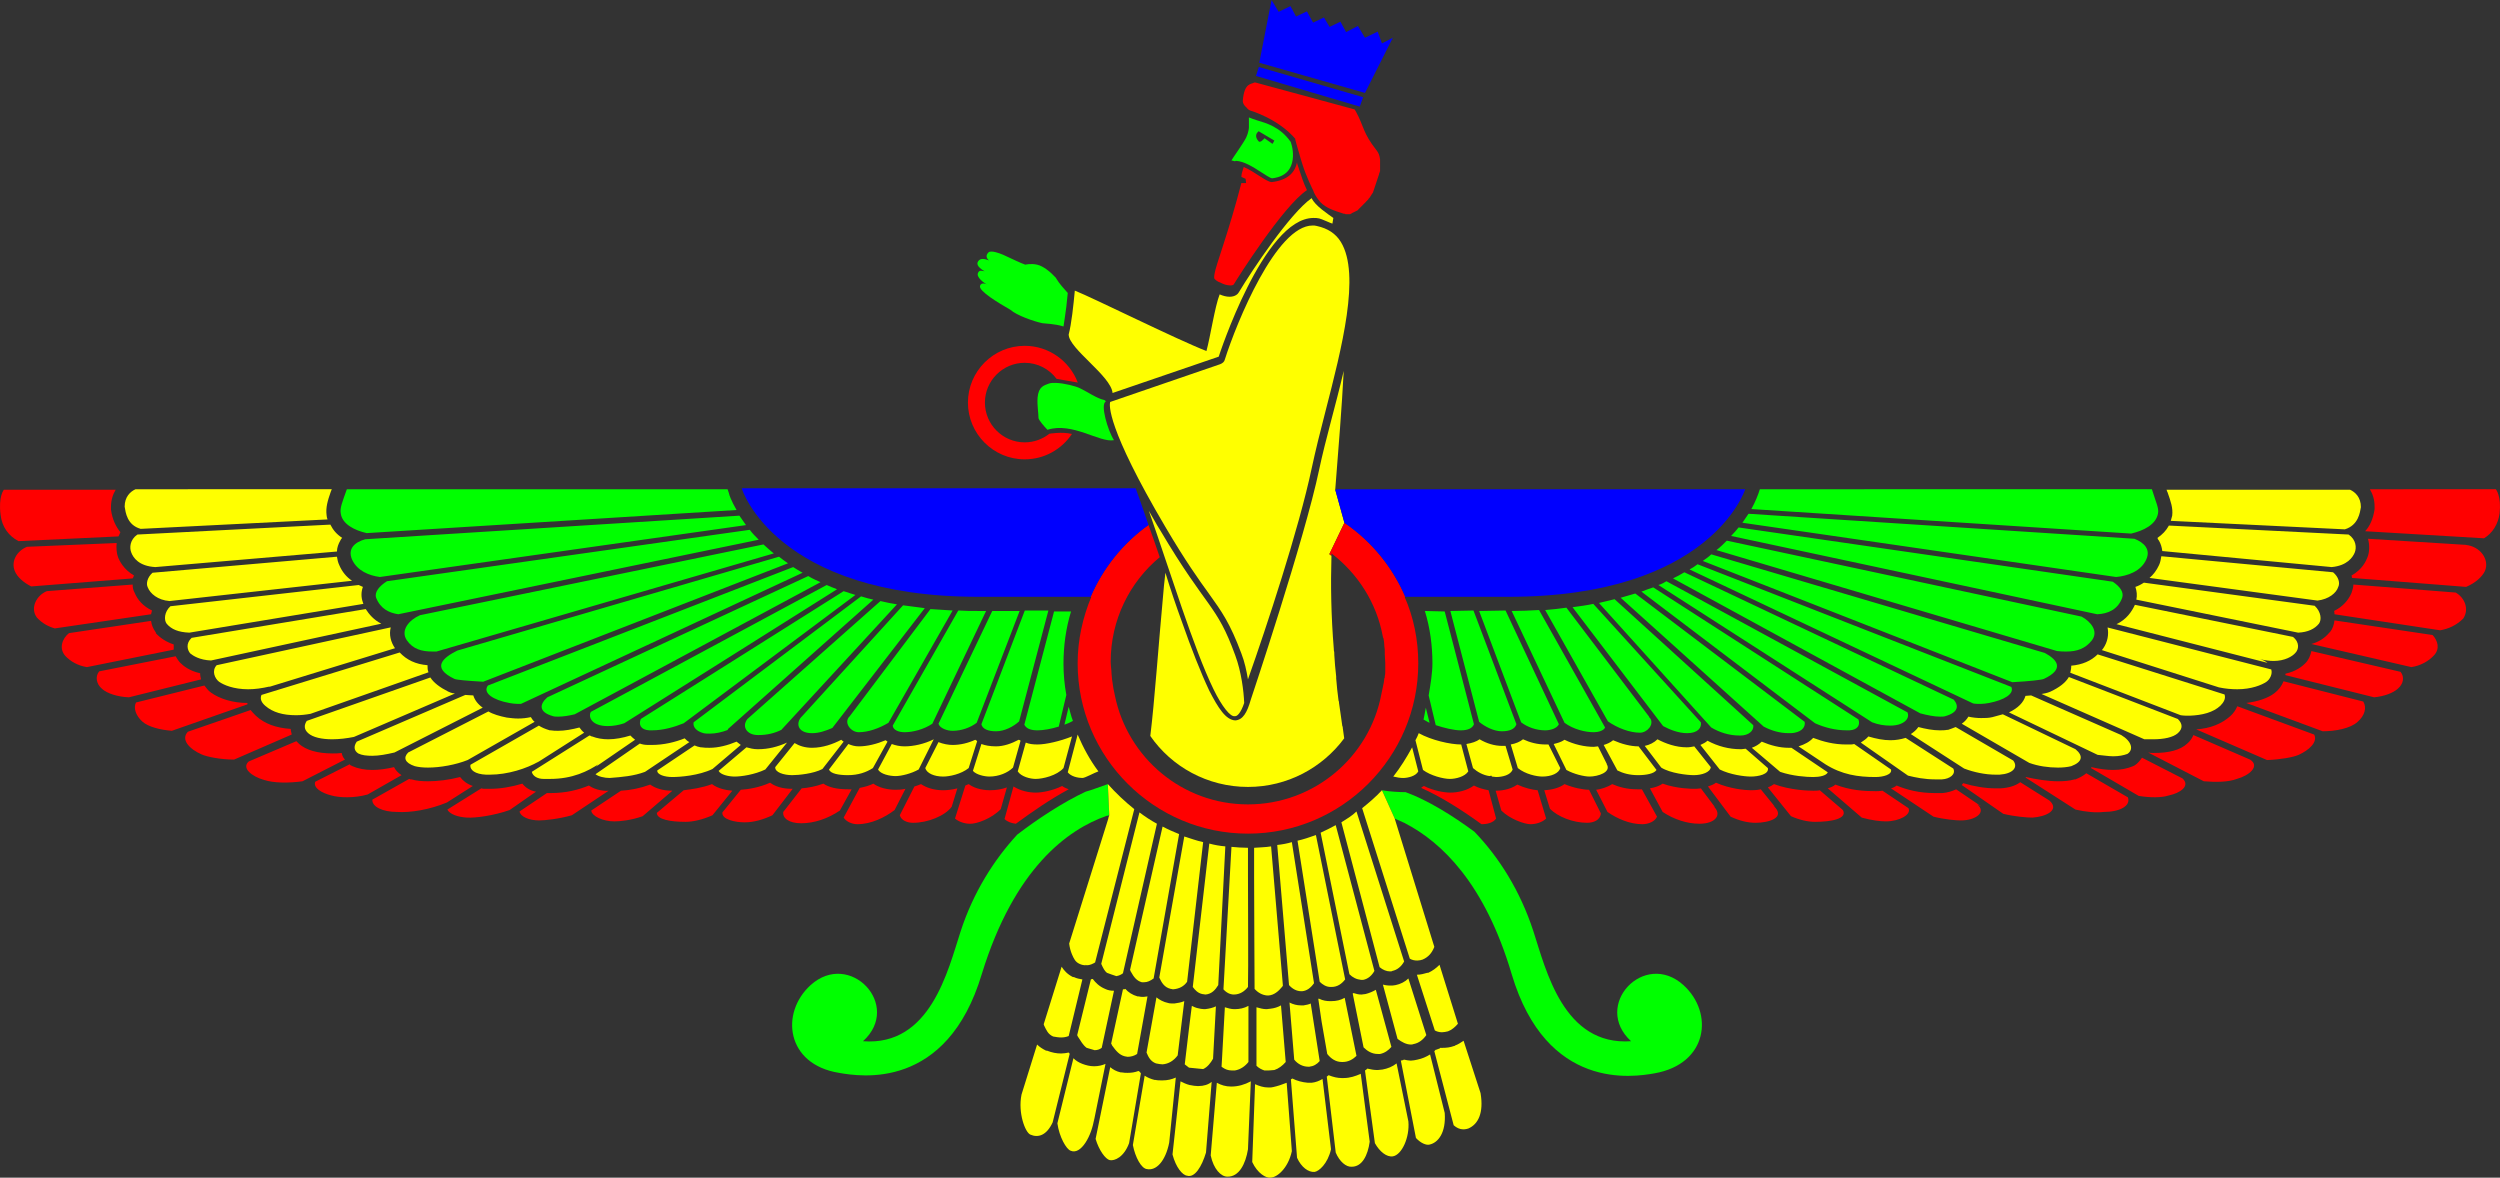 <?xml version="1.0" encoding="UTF-8" standalone="no"?>
<svg
   xml:space="preserve"
   width="529.904"
   height="249.623"
   version="1.1"
   id="svg641"
   sodipodi:docname="faravahar.svg"
   inkscape:version="1.2.2 (b0a84865, 2022-12-01)"
   xmlns:inkscape="http://www.inkscape.org/namespaces/inkscape"
   xmlns:sodipodi="http://sodipodi.sourceforge.net/DTD/sodipodi-0.dtd"
   xmlns="http://www.w3.org/2000/svg"
   xmlns:svg="http://www.w3.org/2000/svg"><rect width="100%" height="100%" fill="#333333" stroke="none"/><defs
   id="defs645"><inkscape:path-effect
     effect="powerstroke"
     id="path-effect1681"
     is_visible="true"
     lpeversion="1"
     offset_points="0,0"
     not_jump="false"
     sort_points="true"
     interpolator_type="CubicBezierJohan"
     interpolator_beta="0.2"
     start_linecap_type="zerowidth"
     linejoin_type="extrp_arc"
     miter_limit="4"
     scale_width="1"
     end_linecap_type="zerowidth" /><inkscape:path-effect
     effect="powerstroke"
     id="path-effect1046"
     is_visible="true"
     lpeversion="1"
     offset_points="0,0"
     not_jump="false"
     sort_points="true"
     interpolator_type="CubicBezierJohan"
     interpolator_beta="0.2"
     start_linecap_type="zerowidth"
     linejoin_type="extrp_arc"
     miter_limit="4"
     scale_width="1"
     end_linecap_type="zerowidth" /><inkscape:path-effect
     effect="fill_between_many"
     method="bsplinespiro"
     linkedpaths="#path1044,0,1"
     id="path-effect1048" /><inkscape:path-effect
     effect="fill_between_many"
     method="bsplinespiro"
     linkedpaths="#path1679,0,1"
     id="path-effect1683" /></defs><sodipodi:namedview
   id="namedview643"
   pagecolor="#ffffff"
   bordercolor="#000000"
   borderopacity="0.25"
   inkscape:showpageshadow="2"
   inkscape:pageopacity="0.0"
   inkscape:pagecheckerboard="0"
   inkscape:deskcolor="#d1d1d1"
   showgrid="false"
   inkscape:zoom="3.6514701"
   inkscape:cx="229.9074"
   inkscape:cy="88.594454"
   inkscape:window-width="1440"
   inkscape:window-height="763"
   inkscape:window-x="0"
   inkscape:window-y="25"
   inkscape:window-maximized="0"
   inkscape:current-layer="svg641"
   showguides="true" />
  <path
   id="path1563"
   style="fill:#ff0000;color:#000000;fill-rule:evenodd;stroke-width:3.142;stroke-linecap:square;-inkscape-stroke:none"
   d="M 217.023 73.301 C 210.397 73.301 204.991 78.706 204.991 85.332 C 204.991 91.958 210.397 97.363 217.023 97.363 C 221.193 97.363 224.878 95.222 227.038 91.982 C 226.506 91.854 225.94 91.787 225.388 91.758 C 224.839 91.729 224.309 91.739 223.843 91.766 C 222.909 91.819 222.251 91.936 222.251 91.936 C 220.813 93.077 218.995 93.762 217.023 93.762 C 212.379 93.762 208.591 89.975 208.591 85.332 C 208.591 80.689 212.379 76.9 217.023 76.9 C 219.783 76.9 222.241 78.239 223.78 80.301 L 228.279 81.092 C 226.557 76.547 222.157 73.301 217.023 73.301 z "
   transform="translate(0.173)"
   inkscape:label="hand ring" />
  <g
     id="vest">
      <path id="path2470"
            style="fill:#ffff00"
            d="m 278.021,42 c -4.6,3.2 -12.7,15.4 -15.4,19.9 -0.2,0.4 -0.8,1 -2,1 -0.7,0 -1.4,-0.2 -2.1,-0.5 -1,2.5 -1.999,9.1 -2.799,12 -6,-2.3 -24.1,-11.301 -27.9,-12.801 -0.3,3.2 -0.701,7.001 -1.301,9.301 0,3 9.001,8.8 9.301,12.4 l 22.5,-7.701 c 0,0 9.5,-29.4 20.1,-29.4 0.4,0 0.799,0.002 1.199,0.102 0.5,0.1 2.401,1 2.801,1.1 l 0.199,-1.201 C 281.521,45.399 278.721,43.6 278.021,42 Z m 0.201,5.801 c -7.7,0 -16.102,20.498 -18.602,28.398 -0.1,0.5 -0.5,0.8 -1,1 l -23.299,8 c -0.2,0.6 -0.801,5.3 11.699,26.5 4.3,7.3 7.101,11.202 9.201,14.102 2.8,3.9 4.498,6.299 6.898,12.699 0.7,1.8 1.1,3.7 1.4,5.5 3.9,-11 10.8,-31.899 13.5,-44.699 0.8,-3.7 1.8,-7.8 2.9,-12 3.5,-13.6 7.501,-29.1 3.301,-36 -1.1,-1.8 -2.802,-2.9 -5.102,-3.4 -0.3,-0.1 -0.598,-0.1 -0.898,-0.1 z m 6.6,30.799 c -1.7,7.3 -3.901,14.7 -5.201,20.9 -3.1,14.8 -14.5,48.801 -14.5,48.801 -0.8,2.8 -1.699,4.298 -3.299,4.398 -2,-0.1 -3.6,-2.599 -5.5,-6.299 -1.8,-3.8 -3.801,-8.9 -5.801,-14.6 -1.2,-3.3 -2.4,-6.8 -3.5,-10.4 l -0.299,2.699 c -1.2,13 -2,24.6 -2.9,31.9 4.5,6.5 12.099,10.801 20.699,10.801 8.4,0 15.8,-4.101 20.4,-10.301 -0.1,-0.7 -0.201,-1.499 -0.301,-2.199 0,-0.1 3.9e-4,-0.3 -0.1,-0.4 -0.2,-1.7 -0.499,-3.3 -0.699,-4.9 0,-0.2 3.9e-4,-0.3 -0.1,-0.5 -0.2,-1.6 -0.4,-3.199 -0.5,-4.699 v -0.4 c -0.2,-1.6 -0.3,-3.1 -0.4,-4.6 v -0.102 c 0,-0.3 3.9e-4,-0.598 -0.1,-0.898 v -0.201 c -0.584,-7.111 -0.682,-13.636 -0.502,-19.793 0,0 -0.447,-0.347 -0.447,-0.348 l 3.191,-6.65 -1.943,-7.008 c 0.7,-8.8 1.401,-17.501 1.801,-25.201 z m -41.301,29.701 c 4.5,12.8 9.501,29.199 13.701,37.799 1.8,3.7 3.6,5.901 4.5,5.701 0.5,0.1 1.3,-0.701 2,-2.801 -0.1,-2.5 -0.6,-6.6 -1.9,-10.1 -4,-11 -5.9,-9.6 -15.9,-26.5 -0.9,-1.4 -1.6,-2.8 -2.4,-4.1 z"
            sodipodi:nodetypes="ccccccsccccscccccccccccssscscccccsccccccccsccccccccccsccccccccc"
            inkscape:label="vest" />
  </g>
    <path
   id="path2475"
   style="fill:#ff0000"
   d="m 284.965,110.809 -3.191,6.65 0.133,0.098 c 0.108,0.081 0.208,0.168 0.314,0.25 0.005,-0.164 -0.003,-0.343 0.002,-0.506 5.6,4.3 9.598,10.499 10.898,17.699 0,0.1 0.002,0.199 0.102,0.199 0.1,0.5 0.199,1.102 0.199,1.602 v 0.1 c 0.1,0.5 0.1,0.9 0.1,1.4 v 0.398 c 0,0.6 0.1,1.201 0.1,1.801 v 1.9 c 0,0.3 3.9e-4,0.6 -0.1,0.9 0,0.2 3.9e-4,0.4 -0.1,0.5 0,0.3 -0.1,0.599 -0.1,0.799 0,0.2 -0.1,0.4 -0.1,0.5 -0.042,0.371 -0.169,0.712 -0.225,1.078 -0.061,0.319 -0.128,0.636 -0.199,0.951 -2.497,13.287 -14.2,23.371 -28.277,23.371 -13.911,0 -25.496,-9.886 -28.191,-23.008 -0.254,-1.063 -0.448,-2.149 -0.582,-3.254 -0.004,-0.048 -0.021,-0.091 -0.025,-0.139 -0.008,-0.048 -0.004,-0.104 -0.012,-0.152 -0.069,-0.627 -0.122,-1.26 -0.15,-1.898 -0.042,-0.588 -0.139,-1.15 -0.139,-1.748 0,-8.9 4,-16.901 10.4,-22.201 -0.795,-2.432 -1.577,-4.512 -2.385,-6.828 -5.478,3.911 -9.677,9.203 -12.262,15.229 h 0.146 c -1.8,4.3 -2.9,9.1 -2.9,14.1 0,19.9 16.2,36.1 36.1,36.1 19.9,0 36.1,-16.2 36.1,-36.1 0,-5 -0.998,-9.8 -2.898,-14.1 h 0.145 c -2.657,-6.192 -7.009,-11.619 -12.711,-15.559 z"
   sodipodi:nodetypes="cccccccscssssccscccscccccsccccssscccc"
   inkscape:label="ring" />
    <path
   id="path2577"
   style="fill:#00ff00"
   d="m 234.822,166.199 c -1.5,0.5 -3.501,1.302 -4.701,1.602 -4.9,2.3 -10.2,5.8 -14.5,9.1 -4.9,5.3 -9.3,12.2 -12,20.5 -2.7,8.3 -6.399,24.399 -20.699,23.299 8.4,-7.6 -2.8,-19.398 -11.1,-11.898 -6.5,5.9 -5.2,16.8 6,18.6 4.5,0.8 22.899,3.8 30.299,-21 6.9,-22.4 18.2,-30.6 26.5,-33.5 0.2,0 0.3,3.9e-4 0.5,-0.1 -0.299,-6.602 0,0 -0.299,-6.602 z m 58.1,1.301 c 2.699,6 0,-1e-5 2.699,6 0.7,0.3 1.3,0.6 2,0.9 0.1,0 0.201,0.1 0.201,0.1 7.7,4 16.9,12.7 22.6,32 7.4,24.8 25.801,21.8 30.301,21 11.3,-2 12.6,-12.799 6.1,-18.699 -8.3,-7.5 -19.4,4.298 -11.1,11.898 -14.3,1 -18.001,-14.999 -20.701,-23.299 -2.8,-8.6 -7.3,-15.7 -12.5,-21.1 -4.6,-3.4 -9.9,-6.7 -14.6,-8.4 h -0.5 c -0.6,0 -3,-0.1 -4.5,-0.4 z"
   sodipodi:nodetypes="sccscccccccscccccccccccssc"
   inkscape:label="tail" />
    <path
   id="path2700"
   style="fill:#0000ff"
   d="m 284.965,110.809 0.191,0.133 c 5.702,3.94 10.054,9.367 12.711,15.559 h 21.855 c 43,0 50.199,-22.801 50.199,-22.801 h -85.801 c -0.4,0 -0.7,0.002 -1.1,0.102 z M 157.223,103.5 c 0,0.2 7.199,23 50.199,23 h 23.754 c 2.585,-6.025 6.784,-11.318 12.262,-15.229 -0.92,-2.637 -1.863,-5.483 -2.715,-7.771 z"
   sodipodi:nodetypes="csccsccccccccc"
   inkscape:label="upper wings" />
    <path
   id="path2780"
   style="fill:#00ff00;stroke:none;stroke-width:1.8;stroke-dasharray:none"
   d="m 264.723,24.9 v 2.1 c 0,0 -0.002,0.899 -0.602,2.199 -0.6,1.2 -2.9,4.401 -3.1,4.801 l 0.801,0.199 c 0,-0.1 0.099,-0.1 0.199,-0.1 1.7,0.1 3.601,1.3 5.301,2.4 0.8,0.5 1.799,1.201 2.299,1.301 1.8,-0.2 3.001,-0.9 3.701,-2 1,-1.6 0.8,-3.7 0.5,-4.9 -0.1,-0.4 -0.201,-0.701 -0.201,-0.701 0,-0.1 -0.1,-0.199 -0.1,-0.199 -2.2,-3.1 -5.1,-3.9 -7.1,-4.5 -0.6,-0.2 -1.199,-0.4 -1.699,-0.6 z m 2.1,2.9 0.1,0.1 3.199,1.9 -0.398,0.699 -1.701,-1.199 c 0,0 -0.799,0.999 -1.199,0.699 -0.2,-0.2 -1.2,-1.299 0,-2.199 z m -56.562,25.523 c -0.319,-0.019 -0.588,0.026 -0.738,0.176 -0.5,0.5 -0.6,1.099 0.1,1.699 -0.8,-0.3 -1.799,-0.599 -2.299,0.201 -0.5,0.7 0.3,1.5 1.4,2.1 -0.7,-0.1 -1.1,-0.299 -1.4,0.301 -0.5,0.9 1.2,2.2 2.1,2.6 -0.7,-0.4 -1.499,-0.501 -1.699,0.199 -0.3,1.1 3.9,3.6 6.5,5.1 1.2,1.1 4.799,2.401 6.699,2.801 0.5,0.1 2.6,0.099 4.5,0.699 0.2,-1.4 0.4,-2.599 0.6,-4.199 0.1,-1 0.201,-2 0.301,-2.9 -0.9,-1 -1.8,-2 -2.4,-3 0,-0.1 -0.1,-0.099 -0.1,-0.199 l -0.201,-0.201 -0.1,-0.1 -0.6,-0.6 c -0.2,-0.2 -1.7,-1.6 -3.1,-1.9 -1.3,-0.3 -2.5,0 -2.5,0 -0.9,-0.3 -3.201,-1.4 -4.701,-2.1 0,0 -1.405,-0.62 -2.361,-0.676 z m 13.557,27.836 c -0.595,-0.023 -1.119,0.016 -1.494,0.141 -1,0.4 -2.2,0.6 -2.4,3 -0.1,1.8 0.199,3.199 0.199,4.299 0,0.4 1.3,1.9 1.9,2.5 5.3,-1.7 11.1,2.801 14.1,2.201 -1.3,-2 -2.999,-7.701 -1.699,-8.201 l -0.301,-0.299 c -1.6,-0.3 -3.699,-1.8 -5.199,-2.5 -0.9,-0.45 -3.32,-1.07 -5.105,-1.141 z"
   sodipodi:nodetypes="cccccccccscccccccccccccsccccccccccccscccscccsccccscsccc"
   inkscape:label="skin" />
    <path
   id="path2860"
   style="fill:#0000ff"
   d="m 269.521,0 -2.6,13.301 22.4,6.398 L 295.223,8 l -2.301,1.199 -0.9,-2.5 L 289.322,8 l -1.5,-2.5 -2.5,1.301 -1.201,-2.201 -2.299,1.1 -1.201,-2 -2.299,1.102 -1.301,-2.4 -2.299,1.1 -1.201,-2.199 -2.5,1.199 z m -2.699,14.199 -0.6,1.9 22,6.5 0.699,-2 z"
   sodipodi:nodetypes="ccccccccccccccccccccccc"
   inkscape:label="crown" />
    <path
   id="path421"
   style="fill:#ff0000"
   d="m 265.822,17.5 c -0.5,0.4 -2.1,-0.1 -2.4,3.9 0,0.5 0.301,1 0.801,1.4 0.3,0.4 0.499,0.5 0.699,0.6 0,0 5.999,1.7 9.699,6.1 h -0.1 c 0,0 0.101,0.4 0.301,1.1 0.3,0.9 0.699,2.6 1.299,4.4 0.6,2 2.201,5.401 2.201,5.301 0.4,1.3 1.6,2.6 1.6,2.6 1.2,1.2 2.7,1.7 4.9,2.4 h 0.1 c 0.1,0 0.201,-3.9e-4 0.301,0.1 h 0.898 c 0.1,0 0.101,3.9e-4 0.201,-0.1 0.1,0 0.099,-0.002 0.199,-0.102 0.1,-0.1 0.101,-0.1 0.201,-0.1 0.1,0 0.099,-0.1 0.199,-0.1 0.1,0 0.099,-0.1 0.199,-0.1 0.1,0 0.101,-0.1 0.201,-0.1 0.1,0 0.099,-0.102 0.199,-0.102 0.1,0 0.101,-0.1 0.201,-0.1 0.1,0 0.099,-0.099 0.199,-0.199 l 0.199,-0.201 0.201,-0.199 0.199,-0.199 0.201,-0.201 0.199,-0.199 0.199,-0.201 0.201,-0.199 0.199,-0.199 c 0.1,-0.1 0.101,-0.201 0.201,-0.201 0.1,-0.1 0.099,-0.199 0.199,-0.199 0.1,-0.1 0.099,-0.201 0.199,-0.301 0.1,-0.1 0.101,-0.199 0.201,-0.199 0.1,-0.2 0.199,-0.3 0.299,-0.5 0.1,-0.1 0.101,-0.201 0.201,-0.301 0.1,-0.1 0.099,-0.199 0.199,-0.299 0,-0.1 0.1,-0.201 0.1,-0.301 0,-0.1 0.102,-0.201 0.102,-0.301 0,-0.1 0.1,-0.199 0.1,-0.299 0,-0.1 0.1,-0.201 0.1,-0.301 0,-0.1 0.1,-0.199 0.1,-0.299 0,-0.1 0.1,-0.201 0.1,-0.301 0,-0.1 0.102,-0.201 0.102,-0.301 0,-0.1 0.1,-0.199 0.1,-0.299 0,-0.1 0.1,-0.201 0.1,-0.301 0,-0.1 0.1,-0.199 0.1,-0.299 0,-0.1 0.1,-0.201 0.1,-0.301 0,-0.1 0.102,-0.201 0.102,-0.301 0,-0.1 0.1,-0.199 0.1,-0.299 0,-0.1 -3.9e-4,-0.201 0.1,-0.301 0,-0.1 -4e-4,-0.199 0.1,-0.299 v -2.5 c -0.1,-0.8 -0.299,-1.4 -0.799,-2 -2.9,-3.7 -2.601,-5.002 -4.301,-8.102 -0.1,-0.2 -0.201,-0.3 -0.301,-0.5 l -21,-5.699 z m 9.1,16.9 c -0.4,2 -1.8,3.799 -5.4,4.199 -1.2,-0.1 -3.7,-2.299 -5.9,-3.199 -0.2,0.7 -0.5,1.4 -0.5,2.1 0.3,0.1 0.6,0.3 0.9,0.4 0,0.3 0.1,0.6 0.1,0.9 h -1 c -2.7,10.5 -5.399,17.299 -5.699,19.299 -0.1,0.7 -0.1,1 0.1,1.1 0.5,0.5 0.901,0.6 1.801,1 0.5,0.2 1.1,0.301 1.5,0.301 0.4,0 0.699,-0.1 0.799,-0.4 0.6,-1 10.3,-16.399 15.4,-19.799 -0.7,-1.4 -1.2,-3.002 -1.9,-5.102 -0.1,-0.3 -0.199,-0.499 -0.199,-0.799 z"
   sodipodi:nodetypes="cccccccccccscscsssssssccccccccsccsccscsssssssssssssccccccccscccccccsccscccs"
   inkscape:label="hair" />
    <path
   id="path549"
   style="fill:#ff0000"
   d="m 502.322,103.699 c 0.6,1 1,2.201 1,3.701 v 0.5 c -0.3,2.1 -1,3.599 -2,4.699 l 25.199,1.5 c 1.8,-1.1 3.001,-2.999 3.301,-5.299 0.4,-3.7 -0.801,-5.102 -0.801,-5.102 z M 0.822,103.801 c 0,0 -1.201,1.399 -0.701,5.299 0.3,2.6 1.701,4.5 3.801,5.6 l 21.199,-1 c 0.1,-0.3 0.3,-0.598 0.4,-0.898 -0.9,-1.1 -1.7,-2.601 -2,-4.801 v -0.5 c 0,-1.5 0.4,-2.699 1,-3.699 z M 501.922,114.199 c 0.4,1.4 0.3,2.9 -0.1,3.9 -0.3,0.8 -1.1,2.6 -3.4,3.9 0.1,0.2 0.1,0.3 0.1,0.5 l 24.201,1.9 c 1.9,-0.8 3.4,-2.1 4,-3.4 1,-2.4 -1.002,-5.2 -4.102,-5.5 h 0.201 z m -477.199,0.9 -19,0.801 c -2.2,0.9 -3.402,3.1 -2.602,5.1 0.5,1.3 1.9,2.501 3.5,3.301 l 21.5,-1.701 c 0.2,-0.3 0.201,-0.5 0.301,-0.6 -2.2,-1.3 -3.1,-3.1 -3.4,-3.9 -0.3,-0.8 -0.399,-1.9 -0.299,-3 z m 3.398,8.801 -18.199,1.4 c -2.2,0.9 -3.6,3.6 -2.1,5.6 1.1,1.2 2.399,1.899 3.799,2.299 l 20.4,-3 c 0.1,-0.3 0.101,-0.499 0.201,-0.799 -1.9,-0.9 -3.101,-2.301 -3.701,-3.801 -0.3,-0.5 -0.4,-1.099 -0.4,-1.699 z m 470.701,0 c 0,0.6 -0.2,1.199 -0.4,1.799 -0.6,1.4 -1.799,2.901 -3.699,3.801 0.1,0.2 0.1,0.499 0.1,0.699 l 22.4,3.4 c 1.7,-0.3 3.398,-1 4.898,-2.5 1.3,-2 0.3,-4.4 -1.6,-5.5 z m -4,7.6 c -0.1,0.9 -0.4,1.8 -0.9,2.4 l -0.1,0.1 -0.1,0.1 c -1,1.2 -2.301,2 -3.801,2.4 l 21.199,4.9 c 2,-0.3 3.701,-1.3 4.801,-2.5 1.3,-1.4 0.799,-3.101 -0.301,-4.301 z m -462.801,0.1 -17.4,2.6 c -1.4,1.1 -2.199,3.201 -0.799,4.801 1.1,1.2 2.7,2.1 4.6,2.4 l 18.4,-3.701 v -1.1 c -1.5,-0.5 -2.801,-1.3 -3.801,-2.4 v -0.199 l -0.1,-0.1 c -0.5,-0.7 -0.8,-1.501 -0.9,-2.301 z m 457.9,6.4 c -0.2,1 -0.601,1.9 -1.301,2.6 -0.6,0.6 -1.899,1.701 -4.199,2.201 v 0.299 l 18.801,4.701 c 2.1,-0.2 4,-0.901 5,-1.801 1.2,-1 1.5,-2.5 0.6,-3.6 z m -452.699,1.1 -16.201,3.201 c -0.9,1.1 -0.6,2.699 0.6,3.699 1.1,1 3.301,1.701 5.701,1.801 l 15.299,-3.801 c -0.1,-0.4 -0.199,-0.801 -0.199,-1.301 -2.3,-0.5 -3.599,-1.599 -4.199,-2.199 -0.4,-0.4 -0.7,-0.9 -1,-1.4 z m 446.799,5.301 c -0.4,1 -1,1.8 -1.9,2.5 -1.4,1.1 -3.6,1.8 -6,2.1 l 16.201,6 c 2.7,0 5.9,-0.6 7.4,-2 1.5,-1.3 1.999,-3.001 1.199,-4.301 z m -440.699,0.9 -14.5,3.6 c -0.6,1.2 -0.001,2.8 1.299,4 1.3,1.2 3.901,1.8 6.301,2 l 16,-5.6 c 0.1,-0.1 0,-0.201 0,-0.301 -3.1,0 -5.899,-0.899 -7.699,-2.199 -0.6,-0.4 -1,-1 -1.4,-1.5 z m 430.9,4.398 c -0.3,0.7 -0.8,1.502 -1.5,2.102 -1.8,1.6 -4.201,2.599 -7.201,2.799 l 15,6.5 c 2.8,-0.1 5.601,-0.6 6.701,-1.1 2.2,-1 4.099,-2.701 3.299,-4.301 z m -421.102,0.801 -13.299,4.6 c -1.6,1.7 0.4,3.701 2.9,4.801 1.1,0.5 3.998,1.1 6.898,1.1 L 61.822,155.699 c 0,-0.3 -0.201,-0.699 -0.201,-1.199 -3.1,-0.2 -5.598,-1.101 -7.398,-2.801 -0.4,-0.4 -0.802,-0.799 -1.102,-1.199 z m 411.801,5.301 c -0.3,0.7 -0.701,1.299 -1.301,1.799 -1.5,1.4 -3.9,2 -7.1,2 -0.4,0 -0.799,3.9e-4 -1.199,-0.1 l 11.799,6.1 c 2.5,0.2 5.2,0.2 7,-0.5 2.6,-0.7 5.001,-2.7 2.801,-4.1 z m -402.1,1.299 -10.1,4.301 c -1.6,1.4 0.699,3.2 3.199,3.9 2.1,0.7 5.299,0.699 8.199,0.299 l 9,-4.6 c -0.4,-0.4 -0.599,-0.9 -0.699,-1.4 -0.7,0.1 -1.3,0.1 -1.9,0.1 -3.2,0 -5.6,-0.7 -7.1,-2 z m 391.199,3.5 c -0.4,0.6 -0.9,1.2 -1.5,1.6 l -0.199,0.102 -0.201,0.1 c -1.2,0.5 -2.599,0.799 -4.199,0.799 -1.4,0 -3,-0.2 -4.6,-0.6 0,0.1 -0.1,0.101 -0.1,0.201 l 10.1,5.898 c 2.4,0.4 4.9,0.4 6.4,-0.1 2.4,-0.5 4.598,-2 2.898,-3.6 z m -379.9,1.4 -7.299,3.699 c -0.5,1.3 1.4,2.4 3.4,2.9 1.7,0.5 4.899,0.601 7.699,-0.199 l 7.199,-4.1 c -0.8,-0.5 -1.3,-1.101 -1.6,-1.701 -1.7,0.4 -3.2,0.6 -4.6,0.6 -1.6,0 -3.099,-0.299 -4.199,-0.799 l -0.201,-0.1 -0.199,-0.102 c -0.1,0 -0.101,-0.099 -0.201,-0.199 z m 368.102,1.9 c -0.6,0.5 -1.301,0.899 -2.301,1.299 h -0.199 c -1,0.3 -2.2,0.4 -3.5,0.4 -2.1,0 -4.601,-0.4 -6.801,-0.9 0,0 3.9e-4,0.102 -0.1,0.102 l 10.6,6.799 c 2.2,0.5 4.3,0.7 6,0.5 3.4,0 5.8,-1.3 5.1,-3.1 z M 97.521,164.699 c -2.3,0.6 -4.699,0.9 -6.799,0.9 -1.3,0 -2.5,-0.1 -3.5,-0.4 h -0.201 c -0.1,0 -0.199,-0.1 -0.299,-0.1 l -7.801,4.4 c -0.1,1.5 2.199,2.6 5.199,2.6 2.9,0.2 7.002,-0.5 10.602,-2 l 5.5,-3.5 c -1.2,-0.4 -2.101,-1.1 -2.701,-1.9 z m 330.701,1.102 c -1.1,0.8 -2.501,1.199 -4.201,1.299 h -1 c -2.2,0 -4.6,-0.4 -6.9,-1.1 -0.1,0.1 -0.199,0.3 -0.299,0.4 l 8.799,6.1 c 2.5,0.6 5.001,0.801 6.201,0.801 2.9,-0.2 5.8,-1.602 3.6,-3.602 z m -265,0.1 c -2.2,1 -4.601,1.4 -6.201,1.5 l -3.9,4.799 c -0.2,1.5 2.701,2.102 4.701,2.102 2,0 4,-0.6 5.9,-1.5 l 4.299,-5.602 h -0.1 c -1,0 -3.099,-0.099 -4.699,-1.299 z m 200.5,0 c -0.5,0.4 -1.101,0.599 -1.701,0.799 l 4.801,6.4 c 1.7,0.8 3.499,1.301 5.299,1.301 2.6,0 6.701,-1.001 3.701,-3.701 0.1,0.1 0.3,0.201 0.4,0.301 l -3,-3.699 c -0.9,0.2 -1.702,0.199 -2.102,0.199 -1.2,0 -4.498,-0.3 -7.398,-1.6 z m -253,0.199 c -2.3,0.7 -4.7,1.1 -6.9,1.1 h -1 c -0.3,0 -0.501,3.9e-4 -0.801,-0.1 l -7.199,4.5 c 0.5,1 2.299,1.601 4.199,1.701 1.7,0.1 5.6,-0.402 9,-1.602 l 5.6,-3.898 c -1.2,-0.2 -2.198,-0.801 -2.898,-1.701 z m 63.799,0 c -1.6,0.6 -3.3,0.9 -4.6,1 l -3.9,5 c -0.2,1.3 1.201,2.4 3.801,2.4 2.8,0 5.699,-0.999 8.199,-2.699 l 2.5,-4.5 h -0.799 c -2.3,0 -4.001,-0.401 -5.201,-1.201 z m 10.6,0 c -0.8,0.4 -1.798,0.7 -2.898,0.9 l -3.4,6.301 c 0.5,0.8 1.7,1.398 2.9,1.398 2.9,0 5.798,-1.4 7.898,-3 l 2.301,-4.5 c -0.9,0.2 -1.6,0.201 -2.1,0.201 -0.4,0 -2.901,-7.8e-4 -4.701,-1.301 z m 167.301,0 c -0.7,0.5 -1.599,0.8 -2.699,1 l 2.699,5 c 2.4,1.6 5.201,2.5 7.801,2.5 3.5,0 4.898,-1.999 2.898,-3.799 0,0 0.2,0.199 0.4,0.299 l -3,-4 c -0.6,0.1 -1.1,0.1 -1.5,0.1 -0.2,0 -3.6,3.9e-4 -6.6,-1.1 z m -201.5,0.1 c -2.1,0.8 -4.4,1.101 -6,1.301 l -5.699,4.801 c 0,1.4 2.9,1.898 6.1,1.898 1.6,0 3.699,-0.498 5.699,-1.398 l 4.201,-5.201 c -1.2,-0.1 -3.001,-0.4 -4.301,-1.4 z m 44.301,0 c -0.5,0.2 -1,0.4 -1.4,0.5 l -3.1,6.102 c 0.3,1.1 1.599,1.6 2.799,1.6 3.2,0 6.801,-1.5 8.201,-3.4 l 1.199,-3.9 c -1.2,0.3 -2.2,0.4 -3,0.4 -1.9,0 -3.499,-0.501 -4.699,-1.301 z m 10.1,0 c -0.2,0.1 -0.501,0.201 -0.701,0.301 l -2.199,7 c 0.8,0.7 2.1,1.1 3.1,1.1 1.4,0.1 4.7,-1.1 6.6,-3.1 l 1.301,-4.6 c -1.1,0.4 -2.3,0.6 -3.6,0.6 -0.7,0 -2.9,-0.101 -4.5,-1.301 z m 126.299,0 c -1.1,0.8 -2.599,1.201 -4.299,1.301 l 1.199,3.9 c 1.6,1.7 4.9,3 7.9,3 1.4,0 2.8,-0.6 2.9,-2 l -2.5,-5 c -1.2,0 -3.301,-0.401 -5.201,-1.201 z m 10.102,0 c -1.1,0.7 -2.5,1.101 -3.4,1.201 l 2.4,4.699 c 2,1.4 4.698,2.6 7.398,2.6 1.3,0 2.702,-0.6 3.102,-1.6 l -3.201,-5.799 h -1 c -2.2,0 -3.899,-0.502 -5.299,-1.102 z m 34.299,0 c -0.4,0.3 -0.799,0.501 -1.299,0.701 l 4.898,6.1 c 1.8,0.8 3.602,1.199 5.102,1.199 3.6,0 6.898,-0.7 5.898,-2.5 l -4.898,-4.199 c -0.4,0.1 -0.9,0.1 -1.4,0.1 -1,0 -4.801,-0.1 -8.301,-1.4 z m -238.199,0.102 c -2.2,0.8 -4.301,1.199 -6.201,1.299 l -6.299,4.201 c 0.1,1.2 2.5,2.299 4.9,2.299 1.1,0 3.5,-0.2 6,-1.1 l 6.299,-5.4 c -2,0 -3.599,-0.499 -4.699,-1.299 z m 183.799,0 c -1.7,1.2 -3.8,1.299 -4.5,1.299 h -0.1 l 1.201,4.201 c 1.8,1.8 4.899,2.898 6.199,2.898 1.1,0 2.501,-0.399 3.301,-1.199 l -1.801,-6 c -1.2,-0.1 -2.801,-0.499 -4.301,-1.199 z m 67.4,0 c -0.4,0.4 -1,0.599 -1.6,0.799 l 7.199,6.201 c 2.1,0.6 4.102,0.799 5.102,0.799 2.8,0 5.499,-1.399 4.799,-2.799 l -5.5,-3.701 c -0.6,0.1 -1.1,0.1 -1.4,0.1 -2.6,0 -5.5,-0.198 -8.6,-1.398 z m -264.199,0.199 c -2.2,0.9 -4.8,1.6 -8.1,1.6 h -0.801 l -5.801,3.9 c 0.2,1.1 2.001,1.9 4.201,1.9 1.1,0 4.1,-0.3 6.9,-1.1 l 7.799,-5.201 c -0.9,0.1 -2.799,-0.1 -4.199,-1.1 z m 187.6,0 c -1.5,1.1 -3.5,1.5 -5,1.5 -1.3,0 -3.6,-0.4 -5.6,-1.4 -0.2,0.1 -0.4,0.2 -0.6,0.4 4.3,1.9 8.799,4.799 12.799,7.699 1.2,0 2.5,-0.299 3.1,-1.199 l -1.6,-6 c -1.1,-0.2 -2.2,-0.5 -3.1,-1 z m 89.6,0 c -0.4,0.3 -0.799,0.5 -1.199,0.6 l 9,6 c 2.4,0.6 4.799,0.801 5.799,0.801 3.1,0 5.5,-1.7 3.5,-3.4 0.3,0.1 0.501,0.3 0.801,0.4 l -5.301,-3.6 c -0.8,0.4 -1.798,0.699 -2.898,0.799 h -1.602 c -3.3,0 -6,-0.7 -8.1,-1.6 z m -176.9,0.1 c -2,1 -4.3,1.4 -5.6,1.4 -1.5,0 -3.299,-0.401 -4.699,-1.301 l -1.9,6.9 c 0.6,0.6 1.5,0.9 2.4,1 3.4,-2.5 7.299,-5.199 11.199,-7.299 -0.5,-0.2 -1,-0.401 -1.4,-0.701 z"
   sodipodi:nodetypes="cccccccccccscccccccccscccccccsccsccccccccccccccccccccccccccscccccccccssccccccscsccccccccccccccccccccccccccccccccccccccsccscccccsccccccccccccscccccccccccccscccccccccscccccccccsccsccccsccsscccccscccccccccssccccsccscccccccccccccccccccccccscccccccccccccccccccccccccccccccccccsccccccscccccccccccscccscscccccscscccccscsccccsccccccccccccccccccccccccc"
   inkscape:label="lower feathers" />
    <path
   id="path630"
   style="fill:#ffff00"
   d="m 234.822,166.199 0.299,6.602 -0.199,0.6 v 0.1 l -8.301,26.5 c 0.1,0.8 0.302,1.601 0.602,2.301 0.4,0.9 0.7,1.6 1.6,2 0.4,0.2 0.899,0.299 1.299,0.299 v -0.1 l 0.201,0.1 c 0.7,0 1.299,-0.3 1.799,-0.6 l 8.301,-32.5 c -2,-1.6 -3.9,-3.401 -5.6,-5.301 z m 58.1,1.301 c -1.3,1.4 -2.699,2.601 -4.199,3.801 l 10.1,31.898 c 0.5,0.3 1,0.4 1.6,0.4 0.4,0 0.8,-0.099 1.1,-0.199 1.2,-0.5 2,-1.401 2.5,-2.701 l -8.4,-27.199 z m -5.4,4.5 c -0.9,0.9 -2.099,1.601 -3.199,2.301 l 8.1,30.699 c 0.7,0.6 1.499,0.9 2.199,0.9 0.2,0 0.4,3.9e-4 0.5,-0.1 1,-0.2 1.9,-0.9 2.5,-2 z m -46,0.199 -8.1,32.102 c 0.4,0.9 0.699,1.498 1.199,1.898 0.6,0.2 1.3,0.501 2,0.701 0.6,-0.1 1,-0.3 1.4,-0.6 l 7.201,-31.701 c -1.3,-0.7 -2.501,-1.5 -3.701,-2.4 z m 41.6,2.701 c -1.1,0.6 -2.099,1.1 -3.199,1.6 l 6.1,30 c 0.7,0.7 1.5,1.099 2.5,1.199 h 0.4 c 1.1,-0.2 1.9,-0.998 2.4,-1.898 z m -36.699,0.299 -6.9,30.4 c 0.1,0.1 0.101,0.3 0.201,0.4 0.6,1.1 1.199,1.899 2.299,2.199 h 0.5 c 0.7,0 1.3,-0.299 2,-0.799 l 5.4,-30.6 c -1.2,-0.5 -2.4,-1.002 -3.5,-1.602 z m 32.5,1.801 c -1.4,0.5 -2.6,0.899 -3.9,1.199 l 4.701,29.9 c 0.6,0.6 1.399,1.1 2.299,1.1 h 0.201 c 1.3,0 2.198,-0.7 2.898,-1.6 z m -27.9,0.301 -5.299,29.898 c 0.5,1.1 1.098,2.1 2.398,2.4 0.2,0 0.4,0.1 0.5,0.1 1.3,-0.1 2.3,-0.6 3,-1.6 l 3.4,-29.6 c -1.4,-0.3 -2.7,-0.799 -4,-1.199 z m 22.801,1.199 c -1,0.3 -2.1,0.5 -3.1,0.6 l 2.5,29.701 c 0.7,0.8 1.6,1.299 2.6,1.299 h 0.199 c 1,-0.1 1.8,-0.699 2.5,-1.699 z m -17.5,0.301 -3.5,30.398 c 0.5,0.7 1.1,1.3 2,1.5 0.2,0 0.499,0.102 0.699,0.102 1.3,-0.1 2.101,-1 2.701,-2 l 1.5,-29.4 c -1.2,-0.1 -2.3,-0.3 -3.4,-0.6 z m 13.1,0.6 c -1.2,0.2 -2.4,0.199 -3.6,0.299 v 6 c 0,9.3 0.1,19.1 0.1,23.9 0.7,0.8 1.6,1.3 2.6,1.4 h 0.4 c 1.1,-0.1 2,-0.8 2.9,-1.9 0,-0.1 0.1,-0.099 0.1,-0.199 z m -8.4,0.1 -1.699,30.199 c 0.6,0.7 1.399,1.102 2.199,1.102 1.3,0 2.3,-0.702 3,-1.602 0.1,-4.9 0,-14.4 0,-23.5 v -6 c -1.2,0 -2.4,-0.099 -3.5,-0.199 z m 44.1,25 c -0.7,0.7 -1.498,1.299 -2.398,1.699 h -0.201 c -0.7,0.2 -1.4,0.4 -2.1,0.4 h -0.1 l 3.799,11.801 c 0.3,0.2 0.9,0.4 1.5,0.4 0.4,0 0.901,-0.101 1.301,-0.201 0.8,-0.3 1.5,-0.9 2.1,-1.6 z m -80.1,0.4 -3.799,12.199 c 0,0.1 0.1,0.201 0.1,0.301 0.5,1 0.8,1.799 1.9,2.299 0.6,0.1 1.099,0.201 1.699,0.201 0.6,0 1.1,-0.101 1.6,-0.301 l 2.9,-12 c -0.6,-0.1 -1.201,-0.2 -1.801,-0.5 h -0.199 c -1.2,-0.6 -1.9,-1.399 -2.4,-2.199 z m 73.5,2.5 c -0.7,0.7 -1.699,1.2 -2.699,1.4 -0.4,0.1 -0.801,0.1 -1.201,0.1 h -0.199 c -0.4,0 -0.901,-0.101 -1.301,-0.201 l 3.102,11.5 c 0.9,0.7 1.899,1.201 2.799,1.201 0.2,0 0.4,3.9e-4 0.6,-0.1 1.1,-0.2 2.001,-0.9 2.701,-1.9 z m -66.9,0.1 c -0.1,0 -0.198,-3.9e-4 -0.398,0.1 l -2.9,11.801 c 0.1,0.2 0.099,0.3 0.199,0.4 0.6,0.9 1.001,1.699 1.801,2.299 0.6,0.2 1.099,0.3 1.699,0.5 0.6,0 1.1,-0.2 1.5,-0.5 l 2.6,-12.1 c -0.7,0 -1.298,-0.1 -1.898,-0.4 -1.2,-0.5 -2.002,-1.3 -2.602,-2.1 z m 6.9,2.1 c -0.1,0.1 -0.3,0.1 -0.5,0.1 l -1.5,6.9 -1,4.6 c 0.1,0.1 0.101,0.2 0.201,0.4 0.8,1.1 1.499,2.001 2.699,2.301 0.2,0 0.4,0.1 0.6,0.1 0.7,0 1.4,-0.2 2,-0.6 l 2.201,-12.201 c -0.3,0 -0.501,0.102 -0.801,0.102 -0.4,0 -0.7,-0.002 -1.1,-0.102 h -0.201 c -1.1,-0.3 -2,-0.9 -2.6,-1.6 z m 53.1,0.201 c -0.7,0.4 -1.399,0.698 -2.199,0.898 -0.3,0 -0.601,0.102 -0.801,0.102 h -0.1 c -0.5,0 -1,-0.101 -1.6,-0.301 -0.1,0 -0.099,-3.9e-4 -0.199,0.1 l 2.299,11.4 c 0.8,0.8 1.8,1.4 3,1.4 h 0.5 c 1,-0.2 1.8,-0.8 2.4,-1.5 l -2.1,-7.701 z m -46.5,1.6 -2.1,11.699 c 0.4,1 0.9,1.901 2,2.301 0.5,0.1 1,0.199 1.4,0.199 1.3,-0.1 2.399,-0.8 3.199,-1.9 l 1.4,-11.5 c -0.7,0.3 -1.4,0.4 -2.1,0.5 h -0.199 c -0.4,0 -0.802,3.9e-4 -1.102,-0.1 -1,-0.2 -1.9,-0.699 -2.5,-1.199 z m 39.9,0.1 c -0.9,0.5 -1.799,0.699 -2.799,0.699 h -0.4 c -0.6,0 -1.401,-0.1 -2.201,-0.5 h -0.199 l 0.699,4.801 1.201,6.9 c 0.8,1 1.8,1.699 3.1,1.699 h 0.199 c 1.2,0 2.2,-0.599 2.9,-1.299 l -2.4,-11.801 z m -11.699,1 1,12.1 c 0.8,1 1.9,1.5 3,1.5 h 0.199 c 0.9,-0.1 1.601,-0.499 2.201,-1.199 l -1.9,-12.201 c -0.4,0.2 -0.9,0.3 -1.5,0.4 h -0.6 c -0.8,0 -1.6,-0.2 -2.4,-0.6 z m -1.801,0.6 c -0.7,0.4 -1.399,0.601 -2.199,0.701 -0.3,0 -0.601,0.1 -0.801,0.1 h -0.1 c -0.7,0 -1.4,-0.2 -2.1,-0.4 v 12.4 c 0.5,0.5 1.099,0.8 1.699,1 0.7,0 1.4,3.9e-4 2.1,-0.1 0.9,-0.3 1.7,-0.901 2.4,-1.701 z m -18.9,0.1 -0.6,4.801 -0.9,7.6 c 0.3,0.2 0.6,0.501 0.9,0.701 l 3,0.299 c 0.9,-0.4 1.6,-1.299 2.1,-2.199 l 0.602,-11.1 c -0.6,0.3 -1.401,0.5 -2.301,0.6 h -0.199 c -0.4,0 -0.901,-0.101 -1.301,-0.201 -0.5,-0.1 -0.901,-0.3 -1.301,-0.5 z m 12,0 c -0.9,0.5 -1.898,0.701 -2.898,0.701 h -0.102 c -0.7,0 -1.3,-0.2 -2,-0.4 l -0.6,10.9 -0.1,1.699 c 0.4,0.3 0.9,0.601 1.4,0.701 0.4,0.1 0.9,0.1 1.4,0.1 1.2,-0.2 2.198,-0.901 2.898,-1.801 z m 45.602,7.4 c -0.6,0.4 -1.201,0.8 -1.801,1 l -0.1,0.1 h -0.1 c -0.8,0.3 -1.6,0.4 -2.4,0.4 h -0.6 v 0.1 l -0.801,0.301 h -0.1 l -0.301,0.301 4.1,15.699 c 0.9,0.8 1.902,1.099 3.102,0.699 2.1,-0.9 3.3,-3.3 2.6,-7.5 z m -90.4,0.801 -3.301,10.6 c -0.8,3.9 0.8,8.1 1.9,8.5 1.6,0.7 3.399,0.2 4.699,-2.6 l 3.602,-14.5 c 0,-0.1 -0.101,-0.201 -0.201,-0.301 -0.5,0.1 -1.1,0.201 -1.6,0.201 -1,0 -2,-0.202 -3,-0.602 h -0.199 c -0.8,-0.4 -1.4,-0.799 -1.9,-1.299 z m 83.299,2.1 c -0.8,0.5 -1.699,0.9 -2.699,1.1 -0.5,0.1 -0.901,0.201 -1.301,0.201 h -0.199 c -0.4,0 -0.801,-0.101 -1.301,-0.201 -0.1,0 -0.099,-3.9e-4 -0.199,0.1 l -0.5,0.102 3.199,16.398 c 1,1.1 2.2,1.6 2.9,1.4 1.8,-0.4 3.501,-2.499 3.201,-6.699 z m -75.6,0.801 -3.4,13.799 c 0.4,2.9 1.901,5.501 2.801,5.801 2.2,1 4.5,-3.201 5,-6.801 0,0.2 -0.1,0.501 -0.1,0.701 l 2.5,-12.301 c -0.7,0.3 -1.501,0.5 -2.301,0.5 h -0.199 c -0.8,0 -1.6,-0.2 -2.4,-0.5 -0.8,-0.3 -1.4,-0.699 -1.9,-1.199 z m 68.5,1.1 c -0.9,0.7 -1.9,1.099 -3,1.299 -0.3,0 -0.7,0.102 -1,0.102 h -0.1 c -0.6,0 -1.3,-0.101 -2.1,-0.301 -0.2,0.2 -0.3,0.3 -0.5,0.4 l 2.1,15.4 c 1,1.8 2.501,2.999 3.801,2.799 1.9,-0.3 3.599,-4 3.299,-7.4 z m -60.699,0.799 -3.1,15.201 c 0.7,2.4 2.1,4.3 3,4.5 1,0.2 3,-0.6 4.1,-3.6 l 2.5,-14.801 c -0.2,-0.3 -0.3,-0.4 -0.5,-0.5 -0.8,0.3 -1.501,0.4 -2.301,0.4 -0.4,0 -0.799,3.9e-4 -1.299,-0.1 h -0.201 c -0.9,-0.2 -1.599,-0.602 -2.199,-1.102 z m 53.1,1.4 c -1.1,0.5 -2.3,0.9 -3.6,0.9 h -0.5 c -0.8,0 -1.701,-0.2 -2.701,-0.6 -0.1,0.1 -0.298,0.199 -0.398,0.299 l 1.898,16.102 c 0.8,1.9 2.2,3.1 3.4,3 2.2,0 3.401,-2.401 3.801,-5.301 z m -45.801,0.4 -2.5,14.699 c 0.5,2.6 1.8,5.002 3,5.102 1.9,0.4 3.901,-1.602 4.701,-5.602 l 1.4,-13.799 c -0.9,0.4 -1.801,0.6 -2.801,0.6 h -0.199 c -0.4,0 -0.901,3.9e-4 -1.301,-0.1 h -0.199 c -0.8,-0.2 -1.502,-0.5 -2.102,-0.9 z m 31.301,0.6 c -0.1,0.1 -0.201,0.101 -0.301,0.201 l 1.301,16.6 c 0.9,2 2.399,3.1 3.699,3 0.9,-0.1 2.8,-1.701 3.5,-4.801 l -1.799,-14.9 c -0.7,0.4 -1.401,0.701 -2.301,0.801 h -0.799 c -1.2,-0.1 -2.301,-0.4 -3.301,-0.9 z m -23.699,0.6 -1.701,15.5 c 0.7,2.7 2.1,4.4 3.1,4.5 1.6,0.5 3.1,-1.898 4,-4.898 l 1.201,-15 c -0.7,0.6 -1.701,0.898 -2.801,0.898 h -0.199 c -0.5,0 -1,-0.099 -1.5,-0.199 h -0.1 c -0.8,-0.2 -1.4,-0.501 -2,-0.801 z m 14.898,0 c -1.3,0.7 -2.7,1.102 -4.1,1.102 h -0.1 c -1.1,0 -2.1,-0.301 -3,-0.801 l -1.301,15.4 c 0.6,2.9 2.2,4.5 3.5,4.5 2.5,0.1 3.9,-2.701 4.4,-5.801 z m 7.602,0.301 c -1,0.4 -1.901,0.7 -2.801,0.9 -0.3,0.1 -0.6,0.1 -0.9,0.1 h -0.199 c -1,0 -1.901,-0.299 -2.801,-0.699 l -0.6,16.5 c 1.1,2.4 3,3.499 3.9,3.299 1.3,0 3.7,-1.9 4.5,-5.6 z"
   sodipodi:nodetypes="scsccsccccsccscccccccccccccccccsccccccccccccccccccccccccccscccccsccsccscssccscscccccscscccccscccscccccccccccccccccccsccscccccsscccscccssccccccscccssscccsscccccsccccscccsscccsccccccccccscccssccscsccccccscscccccccccscccsccccscccccccccccccccccscccsscccccccccccccccccsscccccccccccssccccccccccccccsccsscccscscccccccscccccccscccscssccscccssccccccsscccccccs"
   inkscape:label="tail feathers" />
    <path
   id="path683"
   style="fill:#00ff00"
   d="m 73.521,103.699 c -1,2.8 -1.499,4.002 -1.299,5.102 0.3,2.3 2.9,3.599 5.5,4.199 l 78.398,-4.9 c -1.1,-1.9 -1.6,-3.3 -1.6,-3.5 l -0.299,-0.9 z m 299.5,0 -0.299,0.9 c -0.1,0.2 -0.5,1.501 -1.5,3.301 l 80.5,5.199 c 2.6,-0.6 5.299,-1.899 5.699,-4.299 0.2,-1.1 -0.401,-2.202 -1.301,-5.102 z m -2.4,5.201 c -0.4,0.6 -0.799,1.2 -1.299,1.9 l 79.199,11.5 c 2.4,-0.2 5.3,-1.201 6.4,-3.701 1,-2.2 -0.5,-3.6 -2.5,-4.4 z m -213.898,0.4 -79.301,5 c -2.2,0.6 -3.801,1.999 -2.801,4.299 1.1,2.4 3.6,3.401 5.9,3.701 l 77.6,-11 c -0.5,-0.7 -0.998,-1.4 -1.398,-2 z m 211.799,2.5 c -0.5,0.6 -1,1.199 -1.6,1.799 l 77.6,16.6 c 2.3,-0.1 4.401,-1 5.301,-3.5 0.4,-1.2 -0.5,-2.398 -2,-3.398 z m -209.6,0.5 -76.9,10.898 c -1.6,1 -2.699,2.3 -2.299,3.5 0.9,2.3 2.699,3.2 4.699,3.5 l 76.4,-15.799 c -0.7,-0.7 -1.4,-1.4 -1.9,-2.1 z m 207.1,2.299 c -0.7,0.7 -1.399,1.4 -2.199,2 l 72.199,21.4 c 0.7,0.1 1.4,0.1 2,0.1 2.2,0 4,-0.6 5.4,-2.4 1.4,-1.9 -0.199,-3.9 -2.199,-5 z m -204.199,0.801 -72.801,15 c -2.3,1 -4.199,3.199 -2.799,5.299 1.3,1.9 3.198,2.4 5.398,2.4 h 0.9 l 71.5,-20.799 c -0.8,-0.6 -1.499,-1.3 -2.199,-1.9 z m 200.9,2.1 c -0.5,0.5 -1.101,0.9 -1.801,1.4 l 65.6,25.699 c 3.8,-0.2 6.301,-0.499 6.701,-0.699 4.5,-2.1 2.799,-4.1 0.199,-5.5 z m -197.602,0.5 -68.199,19.9 c -3,1.5 -5.6,3.6 -0.6,6 0.4,0.2 2.6,0.4 6.1,0.6 l 64.6,-25.1 c -0.7,-0.5 -1.3,-0.9 -1.9,-1.4 z m 194.701,1.6 c -0.5,0.4 -1.101,0.8 -1.701,1.1 l 60.102,28.4 c 0.5,0.1 1.1,0.1 1.6,0.1 0.6,0 1.199,-0.099 1.799,-0.199 3.1,-0.6 5.401,-1.9 4.701,-3.4 z m -191.701,0.6 -64.699,25.102 c -1.2,1.6 1.2,3.099 4.5,3.699 0.6,0.1 1.201,0.199 1.801,0.199 h 0.699 l 59.699,-27.799 c -0.7,-0.4 -1.4,-0.801 -2,-1.201 z m 188.9,1.102 c -0.8,0.5 -1.6,0.899 -2.4,1.299 l 52.4,28.6 c 1.5,0.4 3.001,0.701 4.201,0.701 0.4,0 0.8,3.9e-4 1.1,-0.1 2.8,-0.8 2.899,-2.2 1.799,-3.5 z m -185.699,0.799 -55.301,25.701 c -1.6,1.4 -1.999,3.1 1.201,4 0.3,0.1 0.7,0.1 1.1,0.1 1,0 2.3,-0.2 3.5,-0.5 l 52.1,-28 c -0.9,-0.4 -1.8,-0.801 -2.6,-1.301 z m 181.9,1.1 c -0.5,0.3 -1.001,0.601 -1.701,0.801 l 45.301,29.1 c 1.3,0.5 2.599,0.701 3.799,0.701 0.8,0 1.601,-0.1 2.301,-0.4 1.2,-0.5 1.8,-1.4 1.4,-2.4 z m -178,0.801 -50,26.9 c -0.5,1 0.099,2.1 1.299,2.6 0.7,0.3 1.501,0.4 2.301,0.4 1.1,0 2.3,-0.2 3.5,-0.6 l 45.1,-28.4 c -0.8,-0.3 -1.499,-0.6 -2.199,-0.9 z m 175.199,0.5 c -0.9,0.3 -1.7,0.6 -2.5,0.9 l 36.801,27.9 c 2,0.9 4.299,1.5 6.699,1.5 h 0.6 c 1.8,-0.1 2.3,-1.201 1.9,-2.301 z m -171.6,0.801 -43,27.1 c -0.5,1.2 -0.001,2.3 1.799,2.4 h 0.602 c 2.4,0 4.699,-0.7 6.699,-1.5 l 36.4,-27.201 c -0.9,-0.3 -1.7,-0.499 -2.5,-0.799 z m 167.799,0.5 c -1,0.3 -2,0.598 -3.1,0.898 l 30.301,27.301 c 1.7,0.9 3.499,1.4 5.299,1.4 0.4,0 0.901,3.9e-4 1.301,-0.1 1.6,-0.3 2.3,-1.301 2.1,-2.301 z m -164.1,0.6 -35.5,26.699 c -0.2,1 0.6,1.901 2.1,2.301 0.4,0.1 0.901,0.1 1.301,0.1 1.3,0 2.6,-0.301 3.9,-0.801 l -0.1,-0.1 30.898,-27.5 c -0.9,-0.2 -1.7,-0.399 -2.6,-0.699 z m 159.701,0.6 c -1.1,0.3 -2.101,0.501 -3.301,0.801 l 23.801,26.398 c 1.7,1 3.7,1.701 6,1.701 h 0.199 c 1.7,0 2.899,-1.001 2.699,-2.201 z m -155.602,0.4 -28.199,25 c -1.3,1.7 -7.8e-4,3.4 2.199,3.4 h 0.201 c 1.8,0 3.399,-0.402 4.799,-1.102 l 24.5,-26.6 c -1.2,-0.2 -2.3,-0.399 -3.5,-0.699 z m 151.102,0.6 c -1.4,0.3 -2.9,0.499 -4.4,0.699 l 19.199,25.201 c 1.5,0.8 3.3,1.5 5.1,1.5 2.3,0 3.1,-1.201 2.9,-2.301 z m -146.301,0.301 c -8.814,9.687 0,0 -21.4,23.5 -1.4,1.3 -1.1,3.6 2.1,3.6 1.5,0 2.901,-0.5 4.301,-1.1 l 19.6,-25.4 c -1.6,-0.2 -3.1,-0.4 -4.6,-0.6 z m 140.6,0.5 c -1.5,0.2 -3,0.4 -4.5,0.5 l 13.301,23.6 c 2,1.4 4.599,2.4 6.799,2.4 1.5,0 3.001,-1.7 2.201,-3 l -0.201,-0.201 c 0,-0.1 -0.1,-0.099 -0.1,-0.199 0,0 0.1,-3.9e-4 0.1,0.1 z m -134.799,0.299 c -17.102,22.701 0,0 -17.102,22.701 -1.4,1.3 0.2,3.398 1.9,3.398 2,0 4.301,-0.8 6.301,-2 l 13.6,-23.799 c -1.6,-0.1 -3.199,-0.201 -4.699,-0.301 z m 129,0.201 c -1.8,0.1 -3.801,0.199 -5.801,0.199 l 11.199,23.699 c 1.9,1.4 4.401,2 6.201,2 0.9,0 2.1,-0.3 2.4,-1 z m -123.102,0.1 -13.898,24.4 c 0.1,1 1.4,1.398 2.5,1.398 1.8,0 4.098,-0.599 5.898,-1.799 l 11.4,-23.9 h -1.699 c -1.4,0 -2.801,3.9e-4 -4.201,-0.1 z m 14.102,0 -9.201,24.1 c 0.2,1 1.4,1.5 3.1,1.5 1.8,0 3.7,-1 4.9,-2.1 l 6.201,-23.5 z m 95.1,0 -4.9,0.1 6.1,23.5 c 1.2,1 3.101,2 4.801,2 1.7,0 2.8,-0.5 3.1,-1.5 z m 6.799,0 -5.6,0.1 8.9,23.6 c 1.3,1 3.2,1.701 5.1,1.701 1.1,0 2.5,-0.401 2.9,-1.301 z m -108.799,0.1 -11.4,23.9 c 0.3,1 1.9,1.5 3,1.5 1.9,0 3.8,-0.701 5.1,-1.701 l 9.1,-23.699 z m 91.699,0 c 1.1,3.6 1.6,7.3 1.6,11.1 0,2 -0.399,4.501 -0.799,6.801 l 1.5,6.299 c 1.8,0.6 3.899,1.102 5.299,1.102 1.6,0 2.501,-0.501 2.801,-1.301 l -6.199,-23.9 z m -78.6,0.1 -6.301,24 c 0.4,0.8 1.301,1.201 2.801,1.201 1.2,0 2.9,-0.301 4.5,-0.801 l 1.6,-6.699 c -0.4,-2.2 -0.6,-4.402 -0.6,-6.602 0,-3.8 0.5,-7.5 1.6,-11.1 z m 3.1,20.201 -0.9,3.799 c 0.6,-0.2 1.301,-0.499 1.801,-0.799 -0.4,-1 -0.6,-2 -0.9,-3 z m 75.701,0.199 c -0.3,1.6 -0.5,2.7 -0.5,2.5 0.4,0.2 0.799,0.499 1.299,0.699 z"
   sodipodi:nodetypes="ccccccccccscccccccccccccccccccccsccccsscccccscccccccccccccccccccsccccsssccccsscccccsccccccccccccccccccccsccccccsccccccsccccccscccccccssccccssccccccsccccccsccccsccccccccccccccsccccsccscccsccccccscccccsccccccccccccscccccsccsccccccccccccccsccs"
   inkscape:label="mid-upper feathers" />
    <path
   id="path775"
   style="fill:#ffff00"
   d="m 28.723,103.699 c -1.1,0.5 -2.301,1.601 -2.301,3.701 0.2,1.2 0.5,3.899 3.4,4.699 l 39.6,-2 c -0.1,-0.3 -0.199,-0.6 -0.199,-0.9 -0.2,-1.6 0.198,-3 0.898,-5 0.1,-0.2 0.101,-0.3 0.201,-0.5 z m 430.5,0.102 c 0.1,0.2 0.099,0.4 0.199,0.5 0.7,2 1.2,3.4 1,5 -0.1,0.4 -0.201,0.7 -0.301,1.1 l 36.9,1.799 c 2.9,-0.9 3.2,-3.599 3.4,-4.699 0,-2.1 -1.201,-3.199 -2.301,-3.699 z m -389.201,7.398 -40.9,2.102 c -1.6,1.1 -1.699,2.799 -1.299,3.799 0.4,1.1 1.6,2.9 5.1,3.1 l 38.5,-3.299 c 0,-0.8 0.299,-1.601 0.699,-2.301 0.1,-0.2 0.2,-0.4 0.4,-0.6 -1.1,-0.7 -1.9,-1.601 -2.5,-2.801 z m 389.701,0.201 c -0.6,1.1 -1.4,1.9 -2.4,2.6 0,0.2 0.099,0.4 0.299,0.6 0.4,0.7 0.601,1.401 0.701,2.201 l 35.9,3.398 c 3.3,-0.3 4.498,-2.1 4.898,-3.1 0.4,-1 0.301,-2.699 -1.299,-3.799 z m -1.602,6.5 c -0.1,0.6 -0.2,1.3 -0.5,1.9 -0.5,1.1 -1.2,1.999 -2,2.699 l 35.602,4.801 c 2.4,-0.3 3.998,-1.6 4.398,-2.9 0.4,-0.8 0.1,-2.1 -1.1,-3.1 z m -386.699,0.1 -39.1,3.4 c -1.1,1 -1.4,2.3 -1,3.1 0.5,1.3 2.1,2.7 4.6,2.9 l 38.699,-4.301 c -1.2,-0.8 -2.099,-1.899 -2.699,-3.299 -0.3,-0.6 -0.4,-1.201 -0.5,-1.801 z m 383,5.5 c -0.6,0.4 -1.201,0.7 -1.801,0.9 0.3,0.9 0.401,1.799 0.201,2.699 l 34.299,7 c 2.1,-0.1 3.5,-0.8 4.4,-1.9 0.6,-0.8 0.5,-2.499 -0.9,-3.799 z m -378.4,0.5 -39.9,4.5 c -1.3,1.2 -1.399,2.899 -0.799,3.699 1,1.2 2.499,1.8 4.799,1.9 l 36.9,-6.1 c 0,-0.1 -0.1,-0.201 -0.1,-0.301 -0.4,-1.1 -0.4,-2.199 0,-3.299 -0.3,-0.1 -0.6,-0.3 -0.9,-0.4 z m 376.5,4.199 c -0.7,1.5 -1.8,3.102 -3.9,4.102 l 32,8.199 c -0.4,-0.3 -0.9,-0.601 -1.6,-0.801 1.1,0.3 2.1,0.4 2.9,0.4 2.4,0 4,-0.999 4.6,-1.699 0.7,-0.7 1,-2.2 -0.5,-3.4 z m -375,0.9 -36.9,6.1 c -1.3,1.2 -0.899,2.601 -0.299,3.301 0.6,0.5 2,1.4 4.4,1.5 l 36.1,-7.801 c -1.6,-0.8 -2.601,-2 -3.301,-3.1 z m 5.201,3.9 -36.801,8 c -1.1,1.2 -0.4,2.8 0.5,3.5 1,0.7 3.099,1.6 6.199,1.6 1.4,0 2.902,-0.2 4.602,-0.6 -0.2,0.1 -0.4,0.199 -0.5,0.199 l 27,-8.299 c -0.9,-1.3 -1.3,-2.9 -0.9,-4.4 z m 364,0 c 0.3,1.5 -4e-4,3.1 -0.9,4.4 -0.1,0.1 -0.201,0.3 -0.301,0.4 l 24.801,7.898 c 1.4,0.3 2.7,0.4 3.9,0.4 3,0 5.199,-0.9 6.199,-1.6 0.7,-0.5 1.3,-1.6 1,-2.6 z m -362,5.301 -29.301,9 c -0.4,0.9 0.101,1.699 0.801,2.299 1.6,1.4 3.8,2 6.5,2 1,0 2,-0.099 3.1,-0.299 l 25,-8.801 c -0.2,-0.5 -0.201,-0.9 -0.201,-1.4 v -0.1 c -2.5,-0.2 -4.398,-1.099 -5.898,-2.699 z M 444.621,138.699 c -1.4,1.4 -3.3,2.2 -5.6,2.4 v 0.1 c 0,0.5 -0.099,0.9 -0.199,1.4 l 23.4,9 c 0.6,0.1 1.298,0.1 1.898,0.1 2.7,-0.1 5,-0.7 6.5,-2.1 0.7,-0.7 1.2,-1.5 0.9,-2.4 z m -6.1,4.801 c -0.7,1.2 -2,2.2 -3.9,3.1 -0.3,0.1 -0.598,0.3 -1.898,0.5 l 21.799,9.6 h 1.9 c 2.2,0 4.199,-0.399 5.199,-1.299 1.1,-1 1,-2 0,-3 z m -347.299,0.1 -26.201,9.201 c -0.6,0.9 -0.599,1.8 0.301,2.6 1,0.9 2.9,1.299 5.1,1.299 1.5,0 3.1,-0.2 4.6,-0.5 l 21.4,-9.199 c -0.9,-0.1 -1.1,-0.3 -1.4,-0.4 -1.8,-0.9 -3.099,-1.9 -3.799,-3 z m 7.398,3.701 -23,9.898 c -0.7,1 -0.599,1.9 0.301,2.5 0.8,0.4 1.8,0.5 3,0.5 1.4,0 2.999,-0.299 4.699,-0.699 l 18.701,-9.5 c -1,-0.7 -1.7,-1.6 -2,-2.6 -0.7,0 -1.201,-0.1 -1.701,-0.1 z m 331.9,0.1 c -0.4,0 -0.799,0.1 -1.199,0.1 -0.4,1.4 -1.6,2.6 -3.5,3.5 l 18.799,9 c 1.2,0.1 2.301,0.301 3.301,0.301 1.2,0 2.2,-0.2 3,-0.5 1.4,-0.9 0.899,-2.7 -1.301,-4 z m -327,3.4 -17,8.699 c -1.1,1.1 -0.7,2.2 1.4,2.9 0.8,0.2 1.701,0.299 2.801,0.299 2.6,0 5.898,-0.6 8.398,-1.6 l 14.201,-8.1 c -0.4,-0.3 -0.601,-0.7 -0.801,-1 -0.9,0.2 -1.799,0.301 -2.699,0.301 -0.8,0 -1.6,-0.101 -2.4,-0.201 -1.5,-0.3 -2.9,-0.699 -3.9,-1.299 z m 321,0.6 c -0.7,0.2 -1.399,0.4 -2.199,0.6 -0.8,0.2 -1.6,0.199 -2.4,0.199 -0.9,0 -1.799,-0.099 -2.699,-0.299 -0.3,0.5 -0.7,1 -1.4,1.5 l 14.299,8.299 c 1.9,0.7 4.102,1 6.102,1 1,0 1.999,-0.099 2.799,-0.299 2.4,-0.9 2.6,-2.2 0.9,-3.6 z m -310.299,2.4 -14.5,8.299 c -0.2,1.1 0.999,2 3.299,2.1 h 0.801 c 3.8,0 7.8,-1.299 10.4,-2.799 -0.2,0.1 -0.402,0.3 -0.602,0.4 l 10.201,-6.5 c -0.4,-0.3 -0.7,-0.702 -1,-1.102 -1.5,0.4 -3.1,0.701 -4.5,0.701 -0.6,0 -1.1,3.9e-4 -1.6,-0.1 h -0.201 c -1,-0.3 -1.699,-0.6 -2.299,-1 z m 292.398,0.299 c -0.4,0.6 -1,1.1 -1.6,1.5 l 11.301,7.301 c 2.1,0.8 4.499,1.299 6.699,1.299 h 0.801 c 2.9,-0.2 4,-1.6 2.9,-3 l -12.201,-7.1 c -0.5,0.2 -1,0.4 -1.6,0.6 h -0.199 c -0.5,0.1 -1.102,0.102 -1.602,0.102 -1.4,0 -3,-0.301 -4.5,-0.701 z m -105.898,1.301 c -0.2,0.5 -0.401,1 -0.701,1.5 l 1.6,6.299 c 1.6,1.2 4.301,1.9 5.701,1.9 1.3,0 3.2,-0.5 3.9,-1.6 l -1.5,-5.699 c -2.3,0 -6.3,-0.9 -9,-2.4 z m -72.301,0.299 -2.1,8 c 0.7,0.9 2.2,1.201 3.1,1.201 0.6,0 2.5,-1.1 3.4,-1.4 -1.8,-2.4 -3.2,-5.001 -4.4,-7.801 z m -103.5,0.201 -12.199,7.699 c 0.2,0.9 1.2,1.5 2.5,1.5 h 1.398 c 4.7,0 8,-1.599 10.5,-3.299 -0.4,0.2 -0.599,0.499 -0.799,0.699 l 8.299,-5.699 c -0.4,-0.3 -0.7,-0.6 -1,-0.9 -1.6,0.5 -3.199,0.799 -4.699,0.799 -1.2,0 -2.4,-0.2 -3.4,-0.6 h -0.1 c -0.2,-0.1 -0.3,-0.199 -0.5,-0.199 z m 102.301,0.199 c -2.5,1 -5.501,1.701 -7.301,1.701 -1,0 -1.8,-0.1 -2.5,-0.4 l -1.699,6.1 c 0.7,1.1 2.599,1.6 3.799,1.6 1.5,0 4.5,-0.699 5.9,-2.299 z m 168.799,0 c -0.4,0.5 -1,0.901 -1.6,1.301 l 10,7 c 1.6,0.4 3.501,0.799 5.801,0.799 h 1.398 c 1.7,-0.1 3,-1.099 2.4,-2.299 l -10.1,-6.5 c -1,0.3 -1.999,0.5 -3.199,0.5 -1.5,0 -3.001,-0.301 -4.701,-0.801 z m -11.699,0.301 c -0.7,0.8 -1.8,1.399 -3.1,1.799 l 5.699,3.801 c 3.5,2.2 6.9,2.699 10.6,2.699 1.6,0 3.601,-0.5 3.301,-1.6 l -7.801,-5.4 c -0.3,0.1 -0.6,0.102 -1,0.102 h -0.699 c -2.6,0 -4.9,-0.6 -7,-1.4 z m -239.201,0.1 c -2,0.8 -4.4,1.4 -7,1.4 h -0.699 c -0.7,0 -1.301,-0.101 -1.801,-0.301 l -9.398,6.5 c 0.6,0.5 1.9,0.801 3,0.801 2.6,-0.2 5.1,-0.401 7.5,-1.301 l 9.398,-6.299 c -0.4,-0.2 -0.7,-0.501 -1,-0.801 z m 52.801,0.199 c -2,1 -4.299,1.5 -6.199,1.5 -1,0 -1.901,-0.2 -2.701,-0.5 l -2.9,5.4 c 0.5,1 2.501,1.4 3.701,1.4 1.2,0 3.3,-0.5 4.9,-1.4 z m 115.699,0 c -0.7,0.5 -1.599,0.8 -2.799,1 l 1.4,5.102 c 0.9,0.8 2.1,1.499 3.5,1.699 l 0.398,-0.1 0.102,0.199 c 0.3,0 0.598,0.1 0.898,0.1 1.3,0 3.1,-0.4 3.5,-1.6 l -1.5,-5 h -0.699 c -1.6,0 -3.301,-0.5 -4.801,-1.4 z m 9.201,0 c -0.6,0.5 -1.5,0.902 -2.6,1.102 l 1.5,5 c 1.6,1.3 3.999,1.799 5.199,1.799 1.9,0 3.501,-0.699 3.801,-1.799 l -2.5,-5 h -0.602 c -1.7,0 -3.299,-0.402 -4.799,-1.102 z m 28.5,0 c -0.7,0.7 -1.701,1.2 -2.701,1.4 l 3.5,4.6 c 1.9,1.2 5.5,1.602 6.9,1.602 1.7,0 3.5,-0.601 3.6,-1.701 l -3.5,-4.4 c -0.5,0.1 -1,0.201 -1.6,0.201 -2.3,0 -4.499,-0.801 -6.199,-1.701 z m -173,0.102 c -1.7,0.9 -3.901,1.699 -6.201,1.699 -1.5,0 -2.699,-0.4 -3.699,-1 l -4.1,5.1 c -0.1,1.1 1.8,1.701 3.6,1.701 1.3,0 4.5,-0.301 6.4,-1.301 l 4.5,-5.801 c -0.2,-0.1 -0.4,-0.298 -0.5,-0.398 z m 28.4,0 c -1.5,0.7 -3.201,1.1 -4.801,1.1 -0.9,0 -2,-0.2 -3,-0.6 l -2.801,5.5 c 0.3,1.1 1.901,1.799 3.801,1.799 1.3,0 3.8,-0.499 5.4,-1.799 l 1.799,-5.701 c -0.1,-0.1 -0.198,-0.199 -0.398,-0.299 z m 9.199,0 c -1.5,0.8 -3.201,1.398 -4.801,1.398 -1.3,0 -2.3,-0.2 -3.1,-0.5 l -1.799,5.701 c 0.7,0.8 2.4,1.199 3.5,1.199 2,0 3.9,-0.8 5,-1.9 l 1.6,-5.699 c -0.1,-0.1 -0.3,-0.199 -0.4,-0.199 z m 115.699,0 c -0.7,0.5 -1.499,0.698 -2.299,0.898 l 2.699,5.5 c 1.6,0.9 3.8,1.4 4.9,1.4 1.7,0 4.8,-0.899 3.6,-2.699 l 0.1,0.1 -1.898,-3.801 c -0.3,0 -0.6,0.102 -0.9,0.102 -1.9,0 -4.201,-0.5 -6.201,-1.5 z m -143.898,0.1 c -1.9,0.8 -3.901,1.299 -5.701,1.299 -0.8,0 -1.499,-0.2 -2.199,-0.5 l -4.1,5.4 c 0.3,0.9 2.1,1.201 4,1.201 2.2,0 3.899,-0.6 5.299,-1.5 l 3.1,-5.602 c -0.1,-0.1 -0.298,-0.199 -0.398,-0.299 z m 154.199,0 c -0.6,0.5 -1.3,0.8 -2,1 l 2.9,5.4 c 1.2,0.6 2.6,1 4.4,1 1.7,0 3.398,-0.302 3.898,-1.102 l -3.799,-5 c -1.7,0 -3.6,-0.499 -5.4,-1.299 z m 20,0.1 c -0.4,0.4 -0.9,0.6 -1.5,0.9 l 4.1,5.199 c 2.2,1.1 5.2,1.5 6.6,1.5 1.6,0 3.902,-0.499 3.602,-1.799 l -4.701,-4.102 c -0.3,0 -0.6,0.102 -0.9,0.102 h -0.199 c -2.4,0 -4.8,-0.601 -7,-1.801 z m -205.801,0.199 c -1.9,0.8 -3.899,1.301 -5.699,1.301 -0.6,0 -1.201,3.9e-4 -1.801,-0.1 h -0.1 c -0.5,-0.1 -0.899,-0.2 -1.299,-0.4 l -7.9,5.301 c -0.1,0.9 1.599,1.398 3.199,1.398 1.6,0 5.6,-0.299 8.5,-1.699 l 6,-5.1 c -0.3,-0.2 -0.6,-0.501 -0.9,-0.701 z m 217.301,0 c -0.6,0.6 -1.3,1.001 -2.1,1.301 l 6,5.1 c 2.6,0.9 5.6,1.1 7,1.1 1.4,0 2.8,-0.3 3.1,-1 l -7.699,-5.199 h -0.602 c -1.9,0 -3.799,-0.501 -5.699,-1.301 z m -206.6,0.201 c -2,0.9 -4,1.4 -6.1,1.4 h -0.201 c -0.8,0 -1.599,-0.2 -2.299,-0.4 l -5.9,5 c 0.4,0.8 2.1,1.199 3.4,1.199 1.4,0 4.2,-0.4 6.5,-1.5 z m 132.5,1 c -1.2,2.2 -2.5,4.299 -4,6.199 0.8,0.2 1.5,0.301 2.1,0.301 1,0 2.699,-0.4 3.199,-1.4 z"
   sodipodi:nodetypes="ccccccccccccccccccccccccccccccccccccccccccccccccccccccccccccccscccccccscccccccccccccccccccccccsccccscccccccccccccccccsccccccccccccccccscccccccccccccscccsscccscccccccccscccccscccccscccssccccssccscscccscscccssccsccssccsscssccscccssccsccccccccccccscscccccscccccsccccsccccsccccccccccsccccccsccccccsccccccsccssccccccscccccsccscccsccsccscscccscccsccscccccssccscccscccccccsccccccsc"
   inkscape:label="mid-lower feathers" /></svg>
